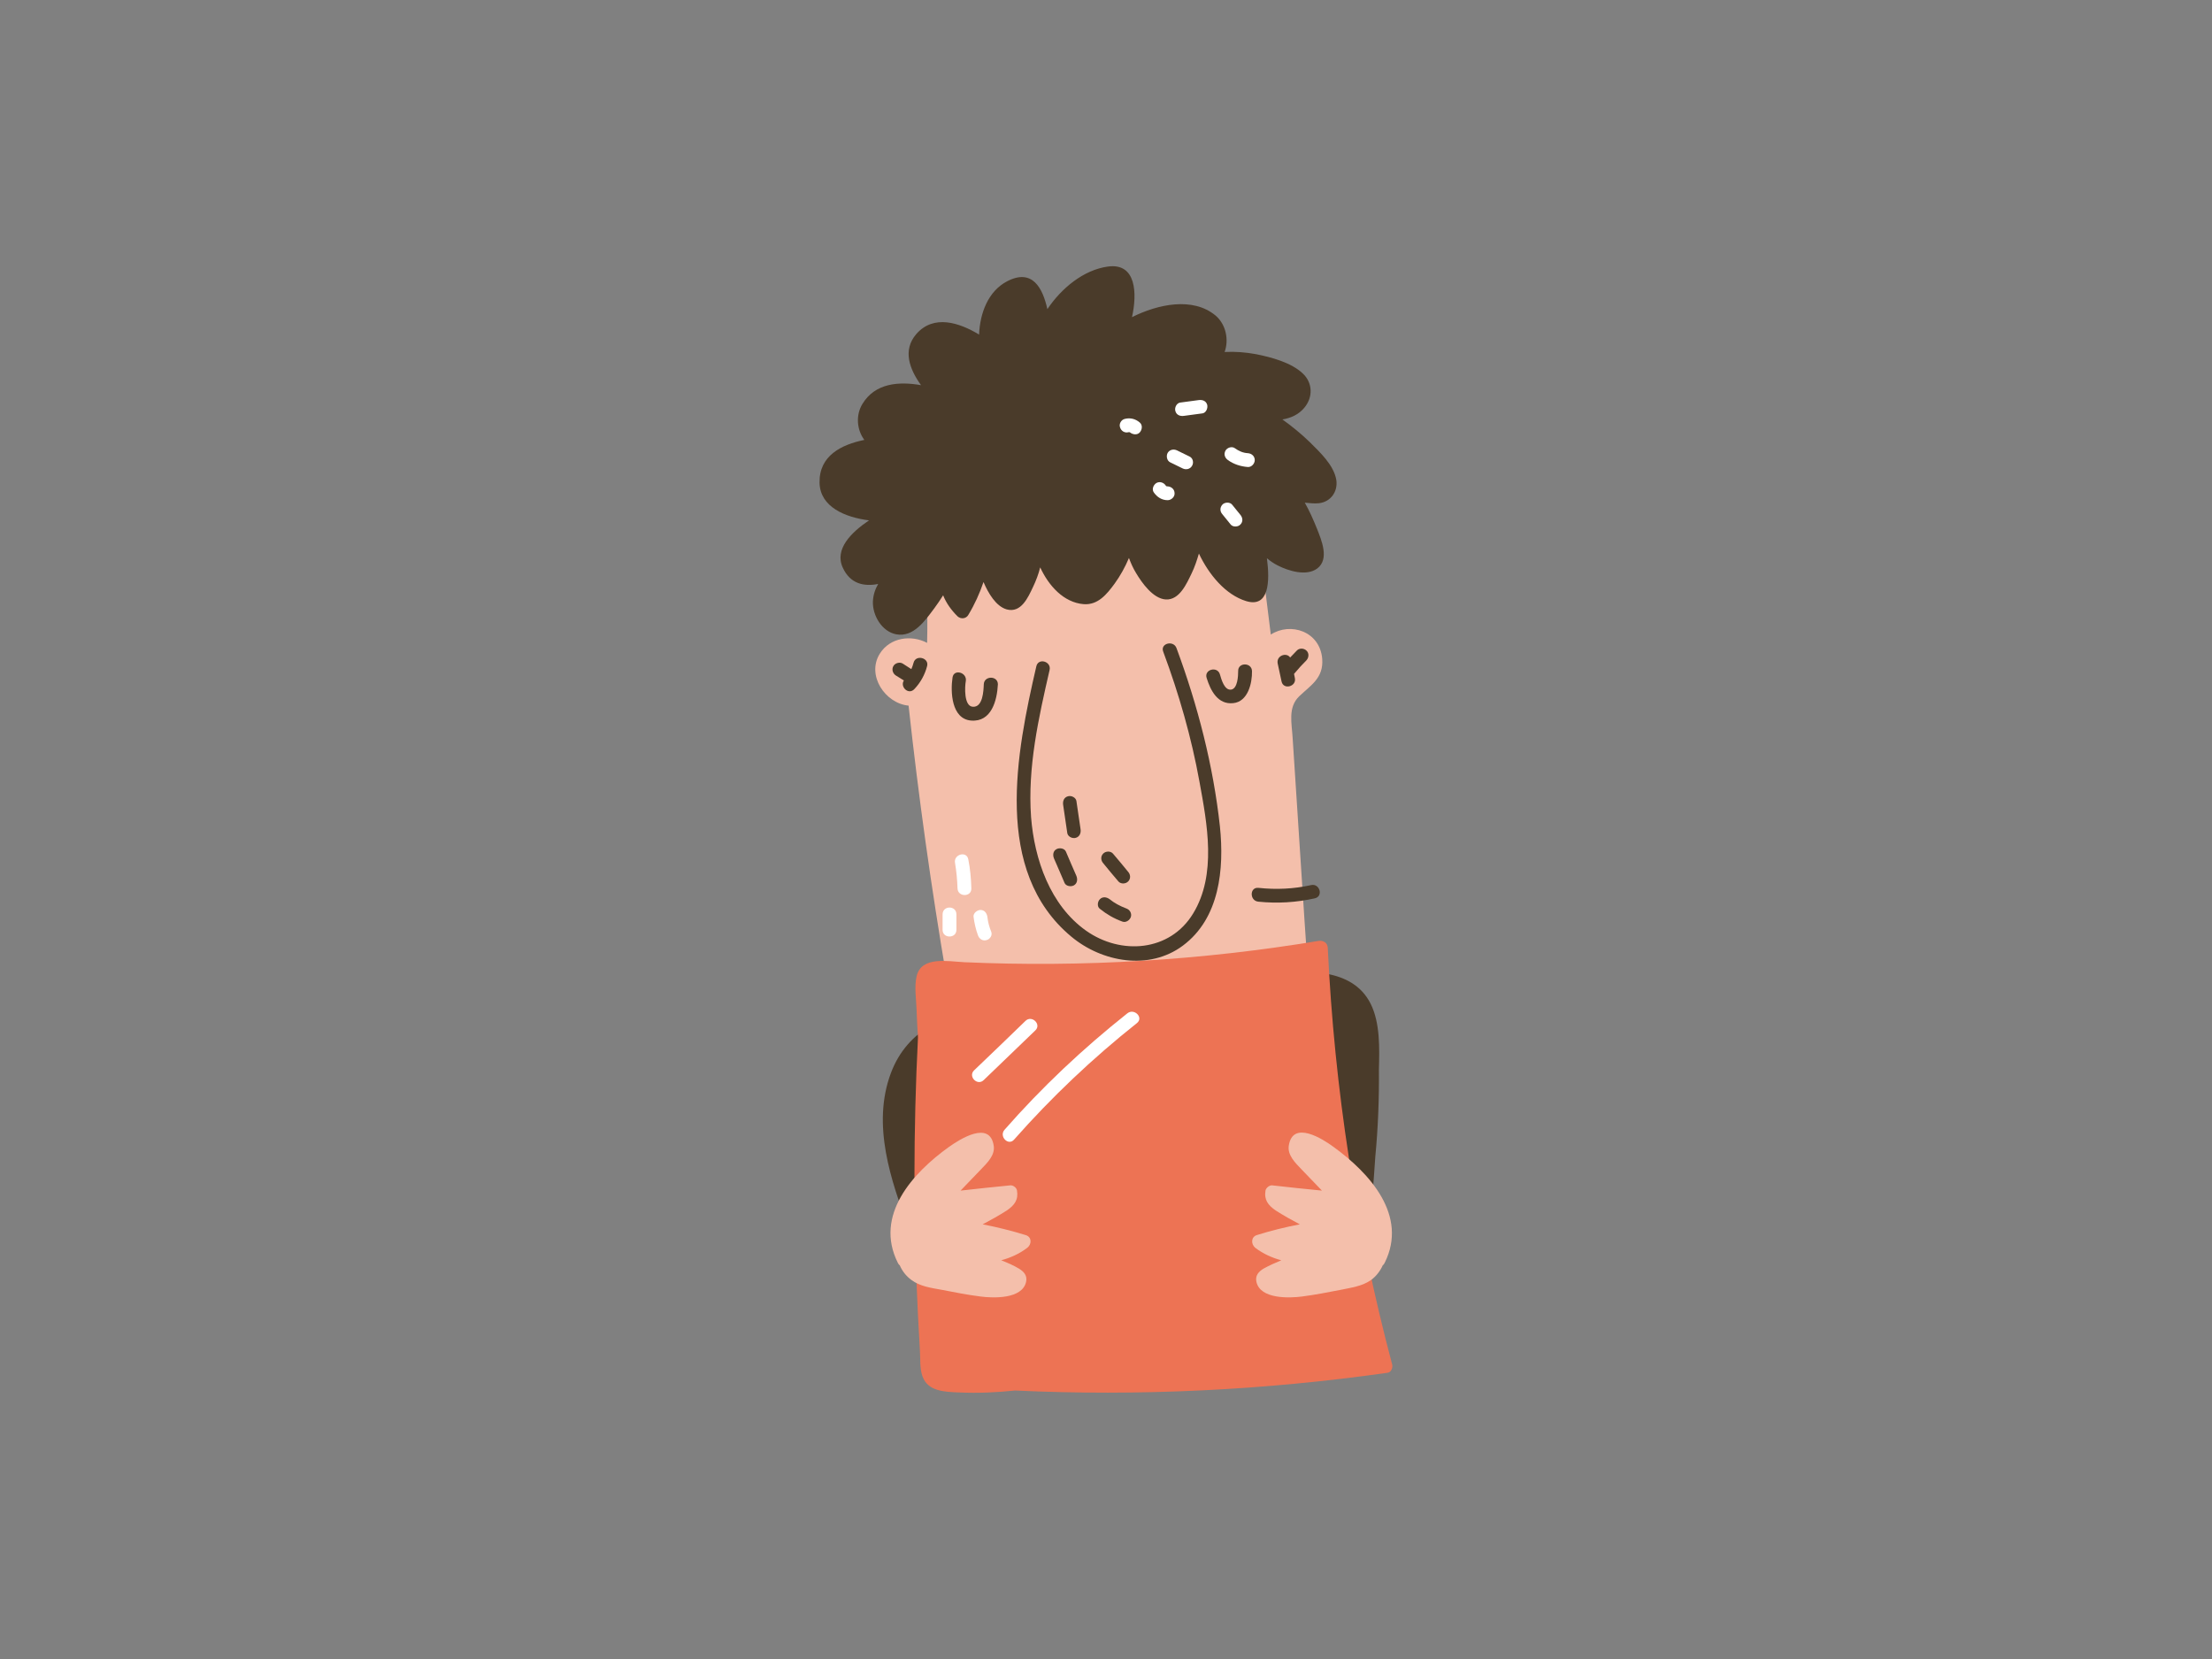 <?xml version="1.0" encoding="utf-8"?>
<!-- Generator: Adobe Illustrator 20.1.0, SVG Export Plug-In . SVG Version: 6.00 Build 0)  -->
<svg version="1.1" id="Capa_1" xmlns="http://www.w3.org/2000/svg" xmlns:xlink="http://www.w3.org/1999/xlink" x="0px" y="0px" viewBox="0 0 800 600" style="enable-background:new 0 0 800 600;" xml:space="preserve">

<rect x="0" y="0" width="800" height="600" fill="#808080" stroke="none"/>

<g>
	<path d="M495.7,363c-6.7-13.3-23.7-11.6-34.7-11.7c-35-0.2-70.1,5.8-104.5,12.6c-13.5,2.7-28.2,7.9-34.3,24.2
		c-7,18.7,0,38.9,6.5,56.2c0.3,0.8,0.7,1.2,1.2,1.4c0.2,0.4,0.5,0.8,0.8,1.1c12.5,10,28.8,9.5,43.3,10.6c17.9,1.3,35.7,1.9,53.6,2
		c16,0,32.5,0.6,48.1-4c5.7-1.7,13.8-3.9,17.2-10.3c3.8-7.1,3.8-18.6,4.5-26.8c1-10.4,1.4-20.9,1.3-31.4
		C498.9,379.2,499.2,370,495.7,363z" style="fill:#4A3B2A;"/>
	<path d="M478.2,238.3c-0.8-10-11.5-13.4-18.6-8.8c-2.5-20.1-5-40.3-7.5-60.4c-0.2-1.4-1-2.5-2.5-2.5l-39.3-0.4
		c-12.2-0.1-24.5-0.9-36.6,0.2c-16.1,1.5-34.5,9.8-37.6,26.8c-1.2,0.1-2.3,0.8-2.1,2.4c1.2,12.3,1.6,24.6,1.3,36.9
		c-5.7-3-13.4-2-17.1,3.9c-4.9,7.8,1.9,18,10.4,18.8c3.6,33,8.2,65.9,13.8,98.7c1.4,8.4,3,16.8,4.5,25.2c0.8,4.2,1.6,8.4,2.4,12.6
		c0.6,3,0.9,6.4,2.6,9c3.7,5.3,12.1,3.4,17.5,3.2c8.6-0.3,17.2-0.7,25.8-1c17.2-0.7,34.4-1.4,51.6-2.1c4.3-0.2,8.6-0.3,12.9-0.5
		c2.8-0.1,5.9,0.1,8.5-1.2c5.6-2.6,5.1-10.3,5.3-15.5c0.9-16.9-0.6-33.8-1.7-50.6c-1.1-17.4-2.3-34.9-3.4-52.3
		c-0.3-4.6-0.6-9.2-0.9-13.8c-0.3-5.3-1.8-11.1,2.4-15.1C474.2,247.7,478.7,245.2,478.2,238.3z" style="fill:#F4BFAB;"/>
	<path d="M477,182c4.3-0.5,6.9-4.2,6.3-8.4c-0.9-5.4-5.9-10-9.6-13.7c-3.1-3-6.4-5.7-9.9-8.2c3-0.5,5.8-1.7,7.9-4.2
		c3.2-3.8,3.1-9-0.5-12.4c-4.2-4-11.4-5.9-16.9-7c-3.8-0.7-7.6-1-11.4-0.8c1.6-4.4,0.5-10-3.3-13.2c-8.2-6.8-20.8-4.1-30.2,0.6
		c1.9-8.5,1.6-19.7-8.7-18.3c-8.8,1.2-16.8,7.8-21.9,15.4c-1.7-7.6-5.4-14.8-14.5-10.1c-7,3.6-9.9,11.7-10.2,19.3
		c-7.1-4.3-16.4-7.4-22.7-0.2c-5.1,5.9-2.4,12.8,1.7,18.5c-8-1.4-16.6-0.8-21.2,6.8c-2.5,4.1-2,9.4,0.7,13
		c-8.3,1.7-16.4,5.7-16.2,15.5c0.2,8.8,9.3,12.5,17.9,13.6c-6.4,4.3-12.6,10.4-9.5,17.1c2.7,5.9,7.7,6.9,12.8,5.9
		c-1.1,1.9-1.8,4-1.9,6.3c-0.2,5,3.2,10.9,8.4,11.9c6.3,1.2,10.5-5,13.8-9.4c1.1-1.5,2.2-3.1,3.2-4.7c1.1,2.8,2.9,5.3,5.2,7.6
		c1.2,1.1,3.1,0.9,3.9-0.5c2.3-3.8,4.1-7.8,5.5-11.9c1.7,4,4.5,8.8,8.4,9.9c5.2,1.4,7.7-4.3,9.5-8.1c1.1-2.3,2-4.7,2.6-7.1
		c3.1,6.7,8.5,12.7,15.7,13.3c5.2,0.4,8.4-3.6,11.2-7.4c2.1-2.9,3.8-6,5.2-9.3c0.7,1.9,1.5,3.7,2.6,5.5c2.1,3.5,6.1,9.2,10.7,9.5
		c5,0.3,7.6-5.8,9.4-9.5c1.1-2.3,1.9-4.7,2.6-7.1c3.6,7.6,9.6,14.9,17.1,17.2c8.3,2.5,8.6-7.1,7.5-15.5c1.2,1,2.5,1.9,3.9,2.6
		c3.9,2,10.4,4,14.3,1.1c4.5-3.4,1.5-10.3-0.1-14.4c-1.3-3.2-2.7-6.4-4.4-9.4C473.5,181.9,475.1,182.2,477,182z" style="fill:#4A3B2A;"/>
	<path d="M503.5,493.5c-13.1-49.4-20.9-99.9-23.3-150.8c-0.1-1.7-1.6-2.7-3.4-2.4c-42.2,7-85.2,9.6-128,7.7
		c-6-0.3-15.6-2.3-17.3,5.1c-0.9,3.9-0.1,8.4,0,12.3c0.1,3.3,0.3,6.6,0.5,9.8c-1.7,33.5-1.7,67,0,100.5c0.2,4.3,0.5,8.5,0.7,12.8
		c0.2,3-0.1,6.3,0.9,9.2c1.9,5.5,7.9,5.7,13.4,5.9c6.7,0.3,13.4,0,20.1-0.7c45,2.1,90.1-0.1,134.6-6.4
		C503.1,496.4,503.8,494.7,503.5,493.5z" style="fill:#ED7354;"/>
	<path d="M371,446.7c-5.2-1.6-10.4-2.9-15.6-3.9c3-1.6,5.9-3.2,8.7-5c2.8-1.9,4.3-3.9,3.7-7.3c-0.2-1-1.4-1.9-2.4-1.8
		c-6,0.6-12,1.2-18,1.9c2.5-2.6,5-5.2,7.5-7.8c2.2-2.3,5-5,4.5-8.4c-1.4-9.4-12.4-2.3-16.2,0.4c-13.1,9.4-27.1,24.7-18.5,41.9
		c0.2,0.4,0.4,0.7,0.7,0.9c0.9,2.1,2.3,3.9,4.2,5.3c3.2,2.4,7.3,2.9,11.1,3.6c4.6,0.9,9.2,1.8,13.9,2.4c4.6,0.6,15.1,1,16.5-5.3
		c0.5-2.3-0.8-3.7-2.6-4.8c-2-1.2-4.1-2.1-6.4-3c3.3-0.9,6.5-2.3,9.4-4.5C373.2,450,373.2,447.4,371,446.7z" style="fill:#F4BFAB;"/>
	<path d="M454,451.3c2.9,2.2,6.1,3.6,9.4,4.5c-2.2,0.9-4.4,1.9-6.4,3c-1.8,1.1-3.1,2.5-2.6,4.8
		c1.4,6.3,11.9,5.9,16.5,5.3s9.3-1.5,13.9-2.4c3.8-0.8,7.9-1.3,11.1-3.6c1.9-1.4,3.3-3.3,4.2-5.3c0.3-0.2,0.5-0.5,0.7-0.9
		c8.5-17.1-5.4-32.4-18.5-41.9c-3.8-2.8-14.8-9.9-16.2-0.4c-0.5,3.4,2.4,6.2,4.5,8.4c2.5,2.6,5,5.2,7.5,7.8c-6-0.6-12-1.2-18-1.9
		c-1-0.1-2.2,0.9-2.4,1.8c-0.6,3.4,0.9,5.4,3.7,7.3c2.8,1.8,5.7,3.4,8.7,5c-5.3,1-10.5,2.3-15.6,3.9
		C452.4,447.4,452.4,450,454,451.3z" style="fill:#F4BFAB;"/>
	<path d="M441.2,298.9c-2.4-22-8-43.7-15.7-64.5c-1.1-3-6-1.7-4.8,1.3c5.7,15.3,10.2,31,13.1,47
		c2.8,15.3,6.3,33.6-2.3,47.7c-8.4,13.8-26.1,15.1-38.7,6.2c-13-9.2-18.7-25.8-19.9-41.1c-1.3-18,2.7-35.8,6.7-53.2
		c0.7-3.1-4.1-4.5-4.8-1.3c-7.2,31.1-15.8,74,12.6,97.7c11.1,9.3,28.2,12.4,40.4,3.3C441.1,332.1,442.8,314.3,441.2,298.9z" style="fill:#4A3B2A;"/>
	<path d="M472.5,238.8c0.9-1,1-2.6,0-3.5c-0.9-0.9-2.6-1-3.5,0l-2.4,2.5c-1.3-2-5.1-0.7-4.5,2.2
		c0.5,2.2,0.9,4.3,1.4,6.5c0.7,3.1,5.5,1.8,4.8-1.3c-0.1-0.5-0.2-1-0.3-1.5c0.1-0.1,0.2-0.1,0.2-0.2
		C469.6,241.8,471,240.3,472.5,238.8z" style="fill:#4A3B2A;"/>
	<path d="M330.4,239.7c-0.2,0.8-0.5,1.6-0.8,2.3c-1-0.7-2.1-1.3-3.1-2c-1.1-0.7-2.8-0.2-3.4,0.9
		c-0.7,1.2-0.2,2.7,0.9,3.4l2.9,1.8c-1.5,2.3,1.7,5.4,3.8,3.1c2.2-2.3,3.8-5.2,4.6-8.3C336.1,237.9,331.2,236.6,330.4,239.7z" style="fill:#4A3B2A;"/>
	<path d="M355.8,247.5c-0.1,2.3-0.3,8.4-4,8.1c-3.2-0.2-2.9-7.2-2.5-9.3c0.5-3.1-4.3-4.5-4.8-1.3
		c-0.8,5.2-0.4,15,6.7,15.6c7.4,0.6,9.4-7.3,9.7-13.1C360.9,244.3,355.9,244.3,355.8,247.5z" style="fill:#4A3B2A;"/>
	<path d="M452.8,242.7c-0.1-3.2-5.1-3.2-5,0c0,1.8-0.2,6.3-2.5,6.7c-2.5,0.4-3.6-3.8-4.1-5.5c-0.9-3.1-5.8-1.8-4.8,1.3
		c1.4,4.5,4,9.7,9.6,9.1C451.3,253.8,452.9,247.1,452.8,242.7z" style="fill:#4A3B2A;"/>
	<path d="M390.8,299.9c-0.5-3.4-1-6.8-1.5-10.2c-0.2-1.3-1.9-2.1-3.1-1.7c-1.4,0.4-1.9,1.7-1.7,3.1
		c0.5,3.4,1,6.8,1.5,10.2c0.2,1.3,1.9,2.1,3.1,1.7C390.5,302.6,391,301.2,390.8,299.9z" style="fill:#4A3B2A;"/>
	<path d="M389.3,316.8c-1.3-2.9-2.5-5.8-3.8-8.8c-0.5-1.2-2.3-1.5-3.4-0.9c-1.3,0.7-1.4,2.2-0.9,3.4
		c1.3,2.9,2.5,5.8,3.8,8.8c0.5,1.2,2.3,1.5,3.4,0.9C389.6,319.5,389.8,318.1,389.3,316.8z" style="fill:#4A3B2A;"/>
	<path d="M408,315.3c-1.8-2.2-3.6-4.4-5.5-6.6c-0.9-1-2.6-0.9-3.5,0c-1,1-0.9,2.5,0,3.5c1.8,2.2,3.6,4.4,5.5,6.6
		c0.9,1,2.6,0.9,3.5,0C409,317.8,408.9,316.3,408,315.3z" style="fill:#4A3B2A;"/>
	<path d="M407.2,328.5c-2.1-0.8-4.2-1.9-5.9-3.3c-1.1-0.8-2.5-1-3.5,0c-0.9,0.9-1.1,2.7,0,3.5c2.5,2,5.1,3.5,8.1,4.6
		c1.3,0.5,2.7-0.5,3.1-1.7C409.4,330.2,408.5,328.9,407.2,328.5z" style="fill:#4A3B2A;"/>
	<path d="M474.2,320.1c-6.3,1.4-12.6,1.7-19.1,1c-3.2-0.3-3.2,4.7,0,5c6.9,0.7,13.6,0.3,20.4-1.2
		C478.7,324.2,477.3,319.4,474.2,320.1z" style="fill:#4A3B2A;"/>
	<path d="M350.2,310.8c-0.6-3.2-5.4-1.8-4.8,1.3c0.5,3,0.8,6.1,0.9,9.2c0.1,3.2,5.1,3.2,5,0
		C351.2,317.8,350.9,314.3,350.2,310.8z" style="fill:#FFFFFF;"/>
	<path d="M340.9,330.7v5.6c0,3.2,5,3.2,5,0v-5.6C345.9,327.4,340.9,327.4,340.9,330.7z" style="fill:#FFFFFF;"/>
	<path d="M358.5,337c-0.7-1.7-1.2-3.5-1.4-5.4c-0.2-1.3-1-2.5-2.5-2.5c-1.2,0-2.7,1.2-2.5,2.5c0.3,2.3,0.8,4.5,1.6,6.7
		c0.5,1.3,1.7,2.1,3.1,1.7C358,339.7,359,338.3,358.5,337z" style="fill:#FFFFFF;"/>
	<path d="M370.9,369.2c-6.2,6-12.4,12-18.6,17.9c-2.3,2.2,1.2,5.8,3.5,3.5l18.6-17.9C376.8,370.5,373.2,367,370.9,369.2
		z" style="fill:#FFFFFF;"/>
	<path d="M407.7,366.5c-16,12.7-30.9,26.7-44.4,42.1c-2.1,2.4,1.4,6,3.5,3.5c13.5-15.3,28.4-29.4,44.4-42.1
		C413.7,368,410.2,364.5,407.7,366.5z" style="fill:#FFFFFF;"/>
	<path d="M448.6,186.2c-1-1.2-2-2.5-3-3.7c-0.8-1-2.7-0.9-3.5,0c-1,1.1-0.9,2.5,0,3.5c1,1.2,2,2.5,3,3.7
		c0.8,1,2.7,0.9,3.5,0C449.6,188.7,449.5,187.3,448.6,186.2z" style="fill:#FFFFFF;"/>
	<path d="M451.3,163.9c-1.8-0.1-3.3-0.8-4.7-1.8c-1.1-0.8-2.8-0.2-3.4,0.9c-0.7,1.3-0.2,2.6,0.9,3.4
		c2.1,1.5,4.6,2.3,7.2,2.5c1.3,0.1,2.5-1.2,2.5-2.5C453.8,165,452.7,164,451.3,163.9z" style="fill:#FFFFFF;"/>
	<path d="M436.6,146.4c-0.4-1.4-1.7-1.9-3.1-1.7c-2.2,0.3-4.4,0.6-6.7,0.9c-1.3,0.2-2.1,1.9-1.7,3.1
		c0.4,1.4,1.7,1.9,3.1,1.7c2.2-0.3,4.4-0.6,6.7-0.9C436.2,149.3,436.9,147.6,436.6,146.4z" style="fill:#FFFFFF;"/>
	<path d="M430.2,165.1c-1.5-0.7-3-1.5-4.5-2.2c-1.2-0.6-2.7-0.3-3.4,0.9c-0.6,1.1-0.3,2.8,0.9,3.4
		c1.5,0.7,3,1.5,4.5,2.2c1.2,0.6,2.7,0.3,3.4-0.9C431.8,167.4,431.5,165.7,430.2,165.1z" style="fill:#FFFFFF;"/>
	<g>
		<path d="M408.8,156.4C409,156.6,408.9,156.5,408.8,156.4L408.8,156.4z" style="fill:#FFFFFF;"/>
		<path d="M412.2,152.8c-1.5-1.3-3.4-1.8-5.4-1.3c-1.3,0.3-2.2,1.8-1.7,3.1c0.4,1.3,1.7,2.1,3.1,1.7h0.1h0.1l0,0l0,0
			c0.1,0,0.2,0,0.3,0.1l0,0c0,0,0.1,0,0.1,0.1c0,0,0,0-0.1-0.1l0,0c1,0.8,2.6,1,3.5,0S413.3,153.7,412.2,152.8z" style="fill:#FFFFFF;"/>
	</g>
	<path d="M422.3,175.9L422.3,175.9c-0.1,0-0.1,0-0.2,0H422l0,0c-0.1,0-0.1-0.1-0.2-0.1c-0.1-0.1-0.1-0.1-0.2-0.2
		c-0.7-1.1-2.2-1.6-3.4-0.9c-1.1,0.7-1.7,2.3-0.9,3.4c1.2,1.7,2.9,2.8,5,2.8c1.3,0,2.6-1.2,2.5-2.5C424.8,177,423.7,176,422.3,175.9
		z" style="fill:#FFFFFF;"/>
</g>
</svg>
